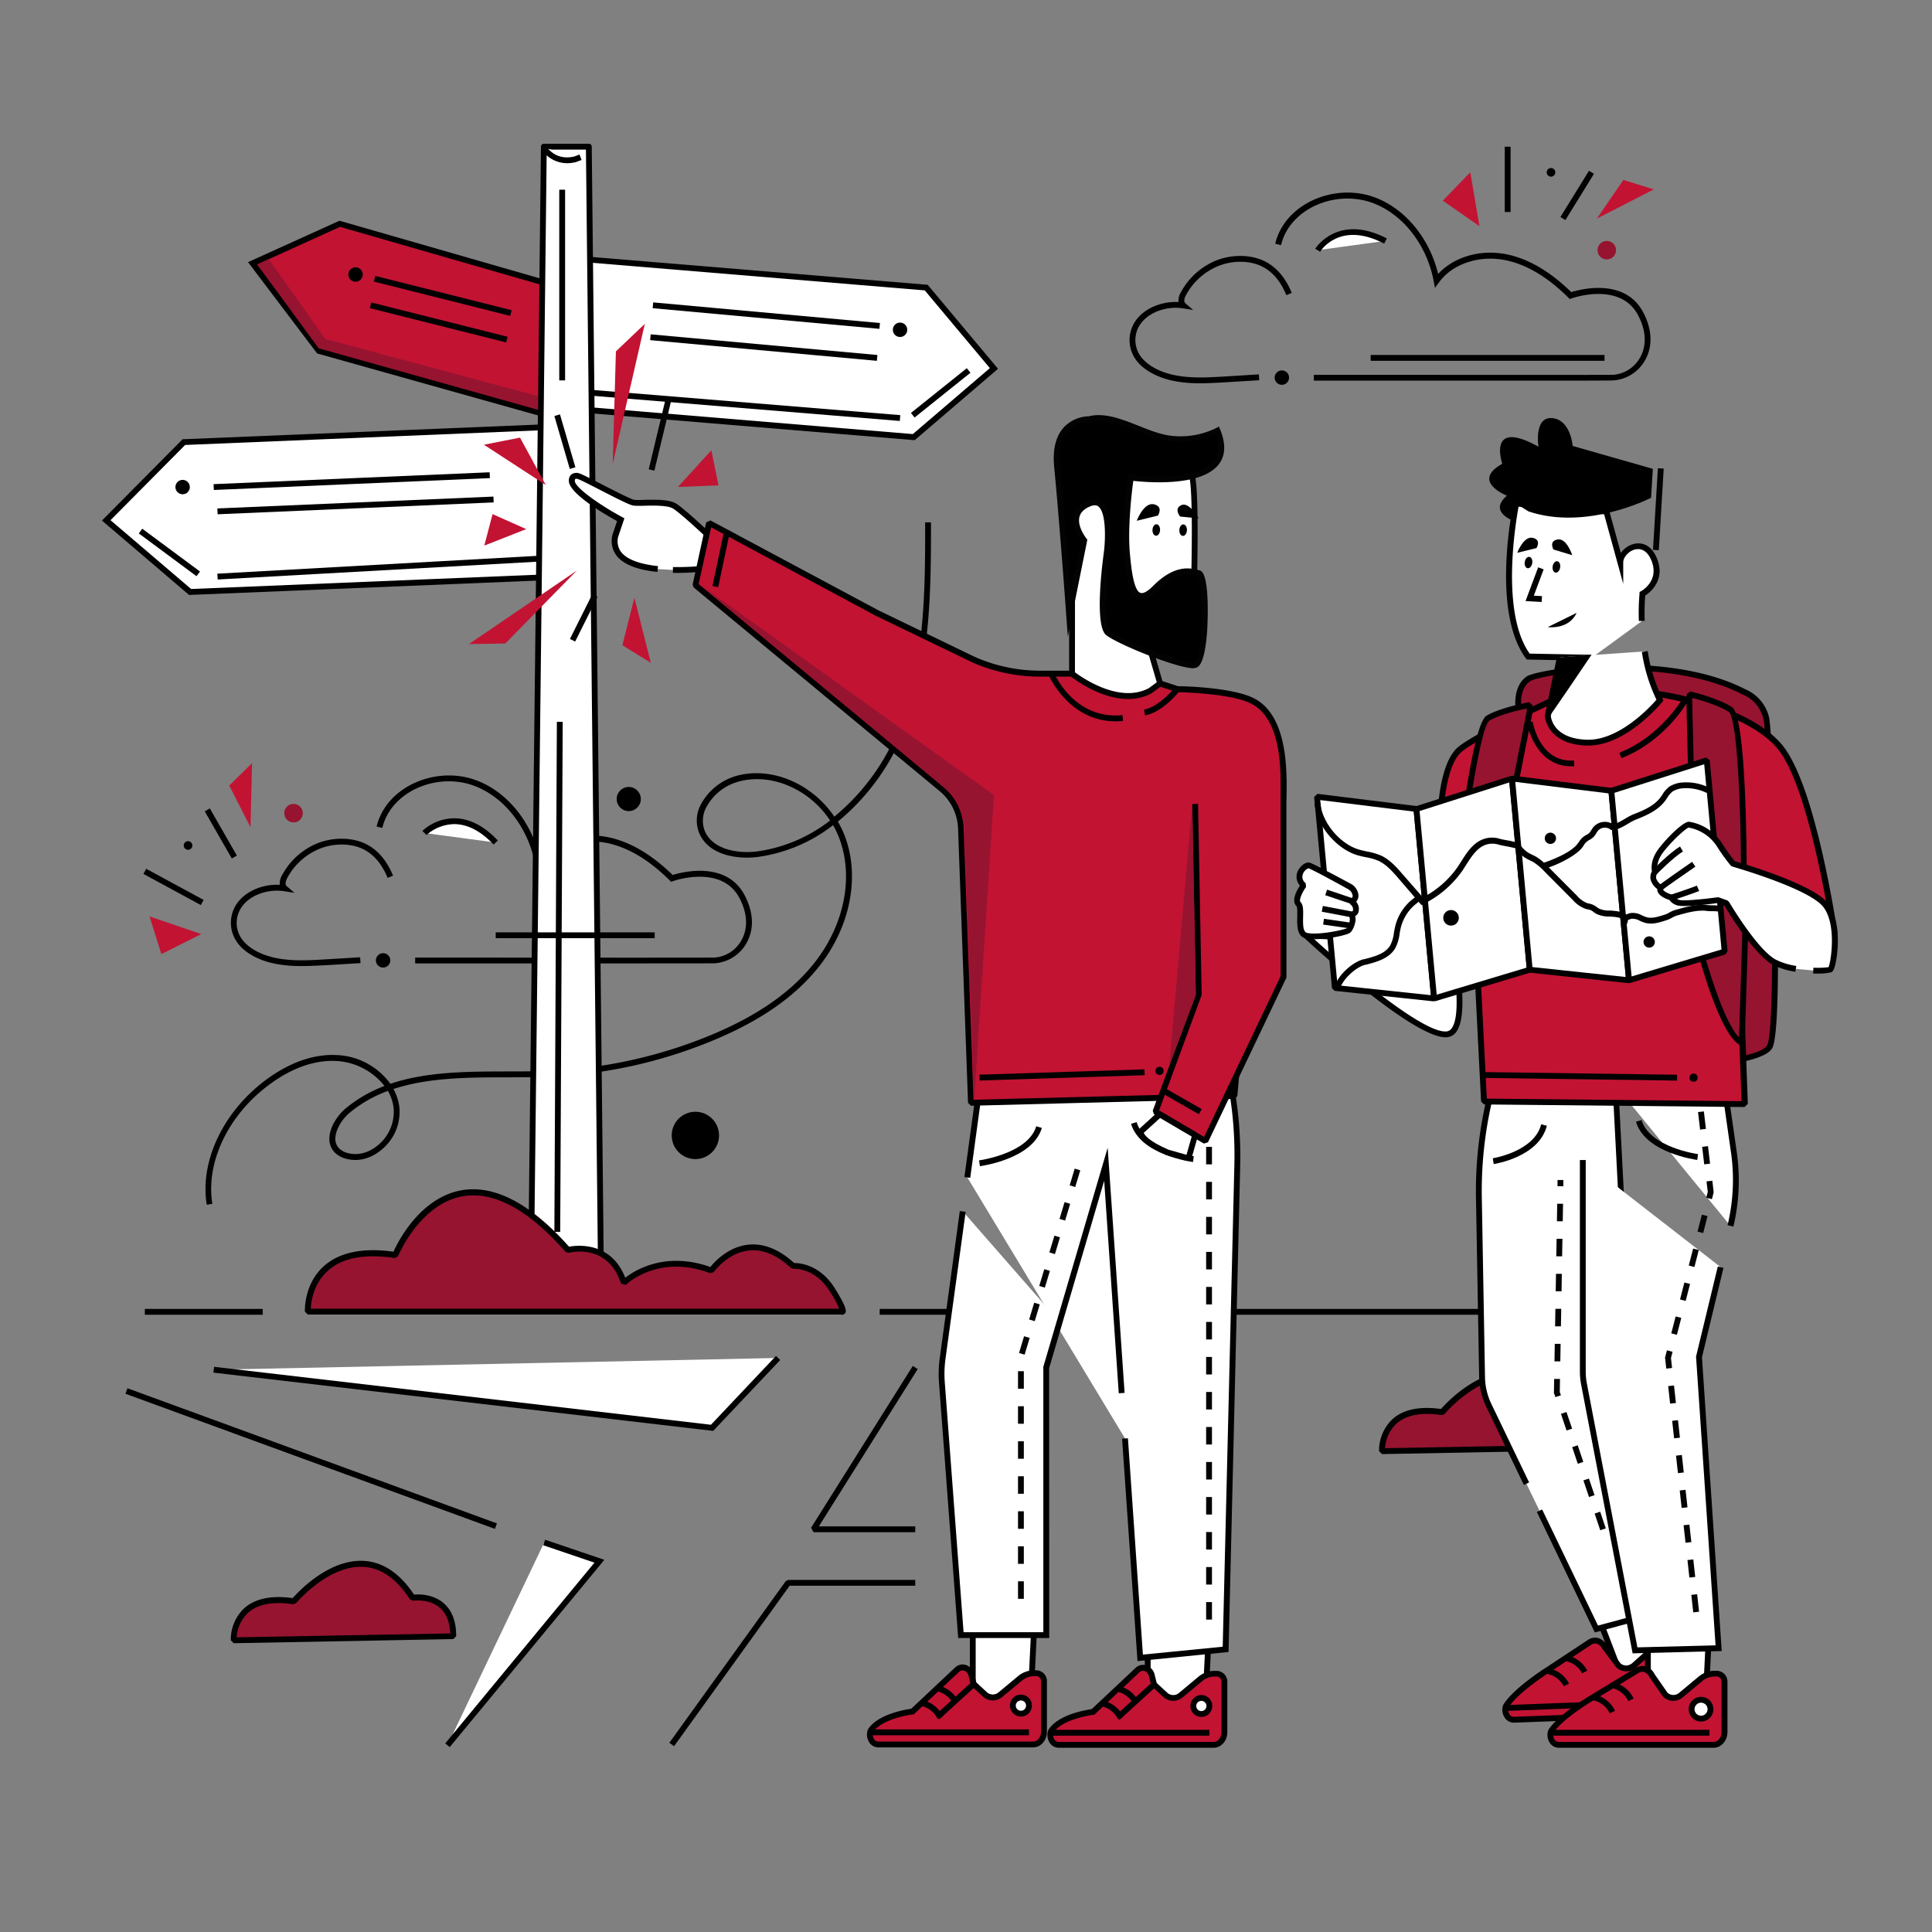 <svg id="Niezaleznosc" xmlns="http://www.w3.org/2000/svg" viewBox="0 0 662.06 662.06"><rect x="0" y="0" width="662.06" height="662.06" fill="#808080" stroke="none"/><defs><style>.cls-1{fill:#961430;}.cls-2{fill:#fff;}.cls-3{fill:#c21333;}.cls-4{fill:#030303;}</style></defs><path class="cls-1" d="M473.56,497.29s-.81-16.58,20.62-13.34c0,0,23.34-28.1,40.68-1.22,0,0,13.94-2.22,13.94,13.19Z"/><path d="M473.58,498.29l-1-1a14.87,14.87,0,0,1,4.55-10.94c3.71-3.35,9.31-4.54,16.67-3.52,2.1-2.39,12.57-13.46,24.46-12.76,6.53.4,12.28,4.28,17.12,11.55,1.72-.14,6.48-.21,10.11,2.89,2.87,2.45,4.33,6.28,4.33,11.36l-1,1ZM489,484.53c-4.5,0-8,1.11-10.49,3.34a12.73,12.73,0,0,0-3.88,8.4l73.19-1.34c-.17-4-1.38-6.95-3.61-8.85-3.73-3.18-9.1-2.37-9.16-2.36l-1-.44c-4.54-7-9.89-10.79-15.9-11.16-12-.75-23.06,12.34-23.17,12.47l-.92.35A33.2,33.2,0,0,0,489,484.53Z"/><rect x="301.46" y="448.54" width="266.81" height="2"/><path d="M70.85,412.83c-2.34-14.27,5-30.55,18.6-41.48,6.09-4.88,15.62-10.53,26.51-9.77a23.85,23.85,0,0,1,17.81,9.82c12.33-4.18,26.35-4.21,40-4.24,4.45,0,9.05,0,13.45-.17a162.44,162.44,0,0,0,55.48-11.92c16.61-6.77,28.6-15.1,36.66-25.48,9.95-12.81,13.16-28.88,8.37-42a30.15,30.15,0,0,0-2.25-4.81,54.23,54.23,0,0,1-25.92,10.9c-7.3.88-16.92-.76-20-8.32a11.54,11.54,0,0,1,.56-9.58,20,20,0,0,1,12-9.83c12.21-3.52,26.22,2.65,33.79,13.9A75.6,75.6,0,0,0,308.61,248c8.45-22.16,8.44-47,8.42-69h2c0,22.13,0,47.22-8.55,69.72a77.46,77.46,0,0,1-23.36,32.83,32.61,32.61,0,0,1,2.54,5.37c5,13.71,1.7,30.52-8.67,43.87-8.28,10.66-20.55,19.2-37.49,26.1A164.17,164.17,0,0,1,187.35,369c-4.44.16-9.06.17-13.52.18-13.36,0-27,.06-39,4a17.64,17.64,0,0,1,2,6,16.65,16.65,0,0,1-5.69,14.47c-3.69,3.3-8.22,4.56-12.43,3.46a8.53,8.53,0,0,1-3.69-1.88,6.6,6.6,0,0,1-2.15-5.2c.11-4,3-8.11,5.89-10.45a46.42,46.42,0,0,1,13-7.44,22.63,22.63,0,0,0-16-8.53c-10.26-.73-19.31,4.68-25.12,9.33-13.09,10.48-20.1,26-17.87,39.59Zm62.09-39a44.52,44.52,0,0,0-12.86,7.27c-3,2.42-5.08,6.11-5.16,8.95a4.62,4.62,0,0,0,1.5,3.68,6.76,6.76,0,0,0,2.84,1.42c3.55.93,7.42-.18,10.6-3a14.83,14.83,0,0,0,5-12.7A15.57,15.57,0,0,0,132.94,373.83ZM259.4,267a23.78,23.78,0,0,0-6.59.92A17.9,17.9,0,0,0,242,276.7a9.65,9.65,0,0,0-.5,8c2.44,6.09,10.72,7.95,17.85,7.08a52.38,52.38,0,0,0,25.11-10.62C278.73,272.48,269,267,259.4,267Z"/><path d="M103.36,331.05a48.12,48.12,0,0,1-8.12-.62c-6.28-1.07-11.4-3.82-14-7.55A11.54,11.54,0,0,1,82,308.59c3.14-3.62,8.55-5.67,13.88-5.38a5.61,5.61,0,0,1,.88-3.48,24.1,24.1,0,0,1,11.59-10.58c5.54-2.34,12.24-2.31,17.07.08,4,2,7.06,5.55,9.27,10.84l-1.85.77c-2-4.83-4.73-8-8.31-9.82-4.33-2.14-10.37-2.16-15.4,0a22.05,22.05,0,0,0-10.62,9.71c-.54,1-1,2.28-.27,2.93l2.68,2.3-3.49-.55c-5.17-.83-10.89,1-13.92,4.52a9.55,9.55,0,0,0-.67,11.82c2.35,3.3,7,5.76,12.76,6.74,5.3.91,10.83.57,16.19.25l11.62-.7.13,2-11.63.71C109.08,330.88,106.23,331.05,103.36,331.05Z"/><path d="M216.27,330.14c-29.43,0-71.36,0-74,0v-2c1,0,100.25.09,102.54,0a11.49,11.49,0,0,0,9.22-5.85c2.39-4.15,2.14-9.36-.69-14.65-6.19-11.56-22.6-5.74-22.76-5.68l-.6.22-.45-.45c-7.18-7.14-14.51-11.49-21.81-12.9-8.92-1.74-18,1.34-22.57,7.65l-1.36,1.89-.43-2.29c-2.33-12.48-10.55-23-20.94-26.83-11.5-4.23-25.3.76-30.14,10.88a18.08,18.08,0,0,0-1.27,3.58l-1.95-.46a20.24,20.24,0,0,1,1.42-4c5.26-11,20.2-16.47,32.63-11.89,10.46,3.84,18.83,14,21.77,26.27,5.32-5.8,14.36-8.51,23.23-6.79,7.54,1.47,15.07,5.85,22.39,13,3.23-1,18.33-4.91,24.6,6.81,3.17,5.93,3.41,11.82.67,16.6a13.56,13.56,0,0,1-10.88,6.85C244.05,330.13,231.92,330.14,216.27,330.14Z"/><circle cx="131.28" cy="329.1" r="2.47"/><polygon class="cls-2" points="333.36 549 333.36 582.48 353.18 582.48 354.81 549 333.36 549"/><path d="M354.14,583.48H332.35V548h23.51Zm-19.79-2h17.88L353.76,550H334.35Z"/><polygon class="cls-2" points="393.3 549 393.3 582.48 413.13 582.48 414.75 549 393.3 549"/><path d="M414.08,583.48H392.3V548h23.5Zm-19.78-2h17.87L413.7,550H394.3Z"/><circle cx="541.63" cy="195.52" r="5.48"/><polygon class="cls-2" points="65.14 202.86 36.4 178.32 63.02 151.5 189.74 146.26 191.87 197.63 65.14 202.86"/><path d="M64.79,203.88l-29.86-25.5,27.65-27.87H63l127.72-5.28,2.2,53.36ZM37.87,178.26l27.62,23.58,125.33-5.17-2-49.37L63.45,152.48Z"/><polygon class="cls-2" points="317.4 98.55 340.62 126.27 313.15 149.78 197.12 140.14 201.38 88.91 317.4 98.55"/><path d="M313.48,150.81l-.42,0-117-9.71,4.41-53.23L317.9,97.59,342,126.38ZM198.2,139.23l114.61,9.52,26.4-22.6L316.9,99.51,202.29,90Z"/><polygon class="cls-3" points="109.27 120.24 86.59 90.23 116.45 76.7 193.96 99.02 187.75 142.27 109.27 120.24"/><path d="M188.58,143.54l-79.91-22.42L85,89.83l31.33-14.19.35.1L195.07,98.3Zm-78.72-24.17L186.92,141l5.93-41.26-76.33-22L88.14,90.62Z"/><polygon class="cls-2" points="206.02 442.49 201.78 50.27 186.37 50.27 181.9 442.49 206.02 442.49"/><path d="M206,443.49H181.9a1,1,0,0,1-.71-.3,1,1,0,0,1-.29-.72l4.47-392.21a1,1,0,0,1,1-1h15.41a1,1,0,0,1,1,1L207,442.47a1,1,0,0,1-1,1Zm-23.11-2H205L200.79,51.27H187.35Z"/><path class="cls-2" d="M225.39,195c-8.11-.84-16-3.57-14.59-11.18l1.92-5.71s-17.61-9.52-16.73-13.64c0,0,0-2.06,2.54-1.18s16.59,8.69,18.72,9,10.81-.68,13.84,1.08,14,12.3,14,12.3l-3.57,9.15a86.11,86.11,0,0,1-10.93.49"/><path d="M232.23,196.32H230.6l0-2a89.73,89.73,0,0,0,10.2-.41l3.11-8c-3.92-3.73-11.15-10.41-13.37-11.69-1.85-1.08-6.66-1-9.85-.91a27.84,27.84,0,0,1-3.62-.05c-1.3-.19-5.39-2.26-11.47-5.39-3.32-1.7-6.45-3.32-7.44-3.66-.59-.21-.93-.18-1-.1s-.16.34-.16.36l0,.19c-.44,2,8,8.12,16.23,12.55l.74.4-2.17,6.44a6.24,6.24,0,0,0,1,5.05c1.91,2.54,6.3,4.23,12.68,4.89l-.2,2c-7.06-.73-11.79-2.64-14.08-5.68a8.29,8.29,0,0,1-1.4-6.68l0-.14,1.66-4.92c-4.92-2.7-17.25-10-16.51-14.23a2.49,2.49,0,0,1,1-1.86,3,3,0,0,1,2.85-.15c1.12.39,4.16,2,7.69,3.77,4.13,2.13,9.78,5,10.85,5.19a29.62,29.62,0,0,0,3.29,0c3.81-.08,8.55-.18,10.9,1.18,3.09,1.79,13.77,12,14.22,12.44l.49.46-4,10.34-.59.07A88.14,88.14,0,0,1,232.23,196.32Z"/><path class="cls-2" d="M385.52,492.92l5.2,75.21L420,565.2,424,399a133.89,133.89,0,0,0-2.19-27.55l-7-37.61L340,340.93l-8.53,62.52"/><path d="M389.8,569.23,384.52,493l2-.13L391.65,567,419,564.3,423,399a133.35,133.35,0,0,0-2.17-27.34L414,335l-73.1,6.89-8.42,61.73-2-.27,8.63-63.3,76.5-7.21,7.12,38.51A135.19,135.19,0,0,1,425,399.06l-4,167.05Z"/><path class="cls-3" d="M422.56,307.59l4,28.33s28-82.89,2.62-95.78c-7.51-3.81-25.69-4-25.69-4l-6-2-21-3.38H356.49a56.61,56.61,0,0,1-23.11-4.93L300.56,210,243,179.2l-4.71,21.33,56.72,47,27.58,22.83a18.49,18.49,0,0,1,6.69,13.57l3.42,94L423,375.56l8.78-96.16Z"/><path d="M332.73,378.92l-1-1-3.42-94A17.51,17.51,0,0,0,322,271.1l-84.3-69.8-.34-1L242,179l1.45-.66L301,209.14,333.81,225a55.3,55.3,0,0,0,22.68,4.83h20.25l21.13,3.42,5.81,1.9c1.85,0,18.6.38,26,4.13,25.61,13-.49,92.15-2.08,96.88L424,375.66l-1,.9ZM239.4,200.15l83.83,69.41a19.48,19.48,0,0,1,7,14.3l3.38,93,88.39-2.3L425.58,336l-4-28.22,0-.45,9.19-28.19,1.95.4-4.29,47c6.33-21.77,19.69-75.57.3-85.43-7.23-3.67-25.08-3.91-25.25-3.91l-.31-.05-5.88-1.93-20.82-3.35h-20a57.41,57.41,0,0,1-23.52-5l-32.85-15.86L243.7,180.7ZM423.58,307.68l2.79,19.63L430,288.15Z"/><path class="cls-2" d="M367.37,173.43v57.44s15.09,12.19,26.86,5.79l3.33-2.49-4.15-14.25,15.08,2.27s2.07-50.41,0-59.09-32.44-5.79-32.44-5.79Z"/><path class="cls-4" d="M386.57,239.54c-9.93,0-19.33-7.49-19.83-7.89l-.37-.3V173.18l9.05-16.81.54-.05c3.19-.31,31.3-2.71,33.5,6.55,2.08,8.71.11,57.3,0,59.37l-.05,1.11-14.63-2.21,3.91,13.41-4,3A16.84,16.84,0,0,1,386.57,239.54Zm-18.2-9.16c2.34,1.76,15.27,10.83,25.32,5.43l2.72-2L392,218.7,407.54,221c.28-7.46,1.82-50,0-57.71-1.34-5.62-19.4-6.09-30.84-5.07l-8.31,15.42Z"/><path d="M373.16,143.68s-12.61-.42-11,16.32,4.13,50.83,4.13,50.83l5.16-25.62s-7.23-8.89,1.66-12.61,6,17.36,6,17.36-3.23,23.76.45,26.86,25.56,11.79,29.81,11.17,4.45-30.59,1.56-31.42-7.85-2.27-15.08,5-8.68-.62-9.72-11.57,1.31-26.24,1.31-26.24,38.57,5.37,29.69-16.12a28.55,28.55,0,0,1-16.32,2.69C391.55,149.05,381.84,141.4,373.16,143.68Z"/><path class="cls-4" d="M409,229c-5.77,0-26.44-8.43-30-11.42-3.91-3.29-1.35-23.71-.8-27.76.71-5.2.85-14.21-1.8-16.25-.26-.19-1-.8-2.82-.05-2.05.85-3.28,2.07-3.67,3.61-.85,3.36,2.38,7.4,2.41,7.44l.3.36-.1.47-6.61,32.79-.53-7.3c0-.34-2.5-34.27-4.13-50.8-.6-6.08.55-10.71,3.41-13.76a12.11,12.11,0,0,1,8.41-3.67c5.53-1.38,11.37,1,17,3.21,3.62,1.45,7.36,2.94,10.92,3.42a27.87,27.87,0,0,0,15.7-2.57l1-.55.43,1c2,4.9,1.86,8.92-.48,11.95-6,7.78-24.7,6.18-29.28,5.66-.48,3.51-2,15.9-1.16,25,.41,4.37,1.18,12.51,3.58,13.38,1,.35,2.5-.49,4.43-2.43,7.62-7.62,13.09-6.06,16-5.22,3.65,1.05,2.49,20.1,2.48,20.29-.83,12.6-3.33,13-4.15,13.08A3.54,3.54,0,0,1,409,229Zm-33.86-57.84a4,4,0,0,1,2.49.83c4.43,3.41,2.76,16.6,2.56,18.1-1.31,9.64-2.15,24.06.1,26,3.64,3.06,25.13,11.5,29,10.94,0,0,.68-.3,1.38-3.19,2-8.35,1.41-24.55-.06-26.31-2.76-.79-7.29-2-14,4.74-2.59,2.59-4.71,3.54-6.52,2.89-3-1.09-4.05-6.14-4.89-15.08-1-10.94,1.22-25.85,1.31-26.48l.15-1,1,.14c.22,0,22.38,3,28.41-4.79,1.72-2.23,1.92-5.24.6-9a29.84,29.84,0,0,1-15.92,2.3c-3.81-.51-7.66-2.05-11.4-3.54-5.64-2.26-11-4.39-15.9-3.1l-.14,0h-.14a10.08,10.08,0,0,0-7.07,3c-2.44,2.61-3.4,6.71-2.86,12.17,1.17,11.86,2.77,32.63,3.6,43.6l3.63-18.05c-.89-1.22-3.42-5.12-2.5-8.79.55-2.19,2.17-3.86,4.84-5A6,6,0,0,1,375.09,171.17Z"/><path d="M389.53,178.46s2.42-6.41,5.86-5.66,1.41,3.88,1.41,3.88Z"/><ellipse cx="396.22" cy="181.61" rx="1.97" ry="1.3" transform="translate(192.92 567.15) rotate(-86.82)"/><ellipse cx="405.42" cy="181.66" rx="1.97" ry="1.3" transform="translate(201.57 576.39) rotate(-86.82)"/><path d="M410.74,177.66s-3.17-5.79-5.89-4.57-.45,3.91-.45,3.91Z"/><path class="cls-1" d="M105.48,449.47s-1.18-24.09,30-19.39c0,0,19.25-47.16,59.13-1.76,0,0,14.29-3.82,19.18,11.24,0,0,11.24-11.24,30-4.19,0,0,11.68-16.75,28-1.54,0,0,7.93-.67,13.44,8.15s3.09,7.49,3.09,7.49Z"/><path d="M288.51,450.54a1.33,1.33,0,0,1-.45-.07H105.48l-1-1c0-.38-.38-9.36,6.45-15.54,5.3-4.78,13.34-6.46,23.91-5,1.6-3.55,9.24-18.67,23.53-21.08C169.6,406,181.9,412.51,195,427.22c2.81-.52,14.4-1.82,19.26,10.64,3.37-2.61,13.86-9.14,29.17-3.68,1.44-1.81,6.1-6.92,13-7.65,5.24-.55,10.53,1.56,15.72,6.28,1.9,0,8.85.54,13.91,8.64,4.28,6.85,4.08,8,3.41,8.71A1.24,1.24,0,0,1,288.51,450.54Zm0-2,.21,0A.8.8,0,0,0,288.52,448.54Zm-182-.07h181.1a38.37,38.37,0,0,0-3.28-6c-5.09-8.15-12.21-7.71-12.51-7.69l-.76-.26c-4.84-4.51-9.7-6.54-14.44-6-7.31.77-12,7.36-12.05,7.42l-1.17.36c-17.92-6.74-28.81,3.85-28.92,4l-1.65-.4c-4.55-14-17.42-10.72-18-10.58l-1-.3c-12.7-14.46-24.52-20.89-35.12-19.1-14.79,2.48-22.26,20.4-22.34,20.58l-1.07.61c-10.32-1.56-18.07-.08-23,4.4S106.6,446.12,106.49,448.47Z"/><polygon class="cls-1" points="88.18 90.67 92.1 88.78 111.47 116.16 184.38 135.75 184.38 140.43 109.19 119.35 88.18 90.67"/><circle cx="121.84" cy="94.07" r="2.47"/><line class="cls-3" x1="128.37" y1="95.52" x2="175.09" y2="107.28"/><rect x="150.73" y="77.31" width="2" height="48.17" transform="translate(16.38 223.81) rotate(-75.88)"/><line class="cls-3" x1="127" y1="104.62" x2="173.71" y2="116.38"/><rect x="149.35" y="86.41" width="2" height="48.17" transform="translate(6.51 229.35) rotate(-75.88)"/><line class="cls-3" x1="202.69" y1="134.6" x2="308.43" y2="143.26"/><rect x="254.56" y="85.89" width="2" height="106.09" transform="translate(96.24 382.3) rotate(-85.32)"/><line class="cls-3" x1="312.78" y1="142.27" x2="331.93" y2="126.93"/><rect x="310.09" y="133.6" width="24.53" height="2" transform="translate(-13.39 231.07) rotate(-38.69)"/><circle cx="308.43" cy="113.01" r="2.47"/><line class="cls-3" x1="301.46" y1="111.7" x2="223.77" y2="104.62"/><rect x="261.61" y="69.15" width="2" height="78.02" transform="translate(131.08 359.88) rotate(-84.8)"/><line class="cls-3" x1="300.56" y1="122.64" x2="222.86" y2="115.56"/><rect x="260.71" y="80.09" width="2" height="78.02" transform="translate(119.36 368.92) rotate(-84.79)"/><line class="cls-3" x1="184.03" y1="191.49" x2="74.55" y2="197.57"/><rect x="74.46" y="193.53" width="109.65" height="2" transform="translate(-10.63 7.5) rotate(-3.19)"/><line class="cls-3" x1="67.94" y1="196.65" x2="48.16" y2="181.98"/><rect x="57.05" y="177" width="2" height="24.63" transform="translate(-128.61 123.21) rotate(-53.45)"/><circle cx="62.58" cy="166.91" r="2.47"/><line class="cls-3" x1="73.24" y1="166.91" x2="167.84" y2="162.84"/><rect x="73.2" y="163.87" width="94.68" height="2" transform="translate(-6.97 5.33) rotate(-2.46)"/><line class="cls-3" x1="74.55" y1="175.22" x2="169.14" y2="171.16"/><rect x="74.5" y="172.19" width="94.68" height="2" transform="translate(-7.33 5.4) rotate(-2.46)"/><path d="M411.36,131.34a48.15,48.15,0,0,1-8.13-.61c-6.27-1.07-11.39-3.82-14.05-7.55a11.56,11.56,0,0,1,.79-14.3c3.15-3.62,8.54-5.65,13.88-5.38a5.67,5.67,0,0,1,.88-3.47,24.17,24.17,0,0,1,11.59-10.59c5.55-2.34,12.25-2.31,17.07.09,4,2,7.07,5.54,9.27,10.84l-1.85.77c-2-4.83-4.73-8-8.31-9.82-4.32-2.14-10.36-2.16-15.4,0A22.14,22.14,0,0,0,406.48,101c-.54,1-1,2.27-.26,2.93l2.67,2.3-3.48-.56c-5.17-.82-10.9,1-13.93,4.52a9.56,9.56,0,0,0-.67,11.83c2.35,3.3,7,5.76,12.76,6.74,5.3.9,10.84.57,16.19.25l11.63-.71.12,2-11.63.7C417.07,131.17,414.22,131.34,411.36,131.34Z"/><path d="M524.61,130.44c-29.45,0-71.69,0-74.38,0v-2c1,0,100.24.08,102.53,0a11.54,11.54,0,0,0,9.23-5.85c2.38-4.16,2.13-9.36-.7-14.66-6.18-11.56-22.6-5.73-22.76-5.67l-.6.22-.45-.45c-7.17-7.15-14.51-11.49-21.8-12.91-8.92-1.73-18,1.34-22.58,7.66l-1.36,1.88-.43-2.28c-2.33-12.48-10.55-23-20.94-26.83-11.5-4.23-25.3.75-30.13,10.88A18.28,18.28,0,0,0,439,84L437,83.51a19.36,19.36,0,0,1,1.41-4c5.26-11,20.21-16.47,32.63-11.9,10.46,3.85,18.84,14,21.78,26.28,5.32-5.81,14.36-8.52,23.22-6.79,7.54,1.47,15.07,5.84,22.4,13,3.22-1,18.32-4.91,24.59,6.81,3.17,5.93,3.41,11.82.67,16.59a13.55,13.55,0,0,1-10.88,6.86C552.05,130.43,540.09,130.44,524.61,130.44Z"/><circle cx="439.27" cy="129.4" r="2.47"/><path class="cls-3" d="M389.78,572.35l-15.25,14.31s-10.92,1.23-14.39,6.56h0c-.81,2.23.57,4.71,2.62,4.71h53.12c2,0,3.7-2,3.7-4.38V576.19a2.68,2.68,0,0,0-2.68-2.68h-.72a7.58,7.58,0,0,0-4.85,1.81l-6.67,5.55a4,4,0,0,1-5.41-.16l-3.76-3.47-.76-3c-.63-2.52-3.21-3.49-5-1.87Z"/><path d="M415.88,598.93H362.76a3.68,3.68,0,0,1-3-1.64,4.88,4.88,0,0,1-.53-4.41l.1-.2c3.36-5.18,12.83-6.71,14.77-7l15-14.09a3.7,3.7,0,0,1,3.67-.91A4.37,4.37,0,0,1,395.7,574l.69,2.74,3.54,3.26a3,3,0,0,0,4.09.13l6.67-5.55a8.57,8.57,0,0,1,5.49-2h.72a3.68,3.68,0,0,1,3.68,3.68v17.36C420.58,596.52,418.47,598.93,415.88,598.93Zm-54.83-5.26a2.82,2.82,0,0,0,.33,2.47,1.71,1.71,0,0,0,1.38.79h53.12c1.49,0,2.7-1.51,2.7-3.38V576.19a1.68,1.68,0,0,0-1.68-1.68h-.72a6.58,6.58,0,0,0-4.21,1.58l-6.67,5.54a5,5,0,0,1-6.73-.19l-4-3.67-.84-3.31a2.42,2.42,0,0,0-1.56-1.83,1.74,1.74,0,0,0-1.74.45L375,587.62l-.33,0C374.54,587.67,364.29,588.88,361.05,593.67Z"/><path class="cls-3" d="M377.64,583.74a9.17,9.17,0,0,1,6.42,5"/><path d="M383.15,589.18a8.14,8.14,0,0,0-5.67-4.46l.32-2a10.14,10.14,0,0,1,7.17,5.6Z"/><path class="cls-3" d="M383,578.71a9.19,9.19,0,0,1,6.41,5"/><path d="M388.48,584.15a8.08,8.08,0,0,0-5.66-4.45l.32-2a10.1,10.1,0,0,1,7.16,5.6Z"/><circle class="cls-2" cx="411.68" cy="584.61" r="2.75"/><path d="M411.68,588.36a3.75,3.75,0,1,1,3.75-3.75A3.76,3.76,0,0,1,411.68,588.36Zm0-5.5a1.75,1.75,0,1,0,1.75,1.75A1.75,1.75,0,0,0,411.68,582.86Z"/><rect x="360.76" y="592.78" width="53.67" height="2"/><line class="cls-3" x1="395.49" y1="577.24" x2="382.98" y2="588.62"/><rect x="380.78" y="581.93" width="16.92" height="2" transform="translate(-291 413.83) rotate(-42.31)"/><path class="cls-3" d="M328,572.22,312.7,586.53s-10.91,1.23-14.38,6.56h0c-.82,2.22.56,4.71,2.61,4.71h53.12c2.05,0,3.71-2,3.71-4.38V576.06a2.69,2.69,0,0,0-2.69-2.68h-.71a7.56,7.56,0,0,0-4.85,1.81l-6.68,5.54a4,4,0,0,1-5.4-.16l-3.76-3.46-.76-3c-.63-2.51-3.21-3.48-5-1.86Z"/><path d="M354.05,598.8H300.93a3.67,3.67,0,0,1-3-1.65,4.88,4.88,0,0,1-.54-4.41l.1-.2c3.37-5.17,12.83-6.7,14.78-7l15-14.1a3.72,3.72,0,0,1,3.67-.9,4.4,4.4,0,0,1,2.94,3.26l.69,2.73,3.53,3.27a3,3,0,0,0,4.1.12l6.67-5.54a8.51,8.51,0,0,1,5.49-2h.71a3.69,3.69,0,0,1,3.69,3.68v17.36C358.76,596.39,356.65,598.8,354.05,598.8Zm-54.83-5.26a2.82,2.82,0,0,0,.34,2.47,1.71,1.71,0,0,0,1.37.79h53.12c1.49,0,2.71-1.51,2.71-3.38V576.06a1.69,1.69,0,0,0-1.69-1.68h-.71a6.51,6.51,0,0,0-4.21,1.58l-6.68,5.54a5,5,0,0,1-6.72-.19l-4-3.67-.83-3.31a2.43,2.43,0,0,0-1.57-1.84,1.76,1.76,0,0,0-1.74.46l-15.49,14.54-.33,0C312.71,587.54,302.46,588.75,299.22,593.54Z"/><path class="cls-3" d="M315.82,583.61a9.16,9.16,0,0,1,6.41,5"/><path d="M321.32,589.05a8.11,8.11,0,0,0-5.66-4.46l.32-2a10.1,10.1,0,0,1,7.16,5.6Z"/><path class="cls-3" d="M321.15,578.58a9.17,9.17,0,0,1,6.42,5"/><path d="M326.66,584a8.08,8.08,0,0,0-5.67-4.45l.32-2a10.17,10.17,0,0,1,7.17,5.6Z"/><circle class="cls-2" cx="349.85" cy="584.48" r="2.75"/><path d="M349.85,588.23a3.76,3.76,0,1,1,3.76-3.75A3.75,3.75,0,0,1,349.85,588.23Zm0-5.51a1.76,1.76,0,1,0,1.76,1.76A1.76,1.76,0,0,0,349.85,582.72Z"/><rect x="298.93" y="592.64" width="53.67" height="2"/><line class="cls-3" x1="333.67" y1="577.11" x2="321.15" y2="588.49"/><rect x="318.95" y="581.8" width="16.92" height="2" transform="translate(-307.01 372.18) rotate(-42.31)"/><rect x="49.63" y="448.54" width="40.4" height="2"/><polyline class="cls-2" points="186.49 528.59 205.4 535 153.34 598.07"/><polygon points="154.11 598.7 152.57 597.43 203.71 535.49 186.16 529.53 186.81 527.64 207.1 534.52 154.11 598.7"/><line class="cls-2" x1="43.33" y1="476.66" x2="169.94" y2="522.97"/><rect x="105.63" y="432.41" width="2" height="134.82" transform="translate(-399.4 428.28) rotate(-69.91)"/><polyline class="cls-2" points="73.24 469.38 244.01 489.29 266.64 465.35"/><polygon points="244.39 490.34 243.89 490.28 73.12 470.37 73.36 468.38 243.63 488.24 265.91 464.66 267.37 466.04 244.39 490.34"/><circle cx="238.29" cy="389.09" r="8.11"/><circle cx="215.46" cy="273.81" r="4.14"/><path class="cls-4" d="M415.32,555h-2l0-6h2Zm0-12h-2l0-6h2Zm0-12h-2l0-6h2Zm0-12h-2l0-6h2Zm0-12h-2v-6h2Zm0-12h-2l0-6h2Zm0-12h-2l0-6h2Zm0-12h-2l0-6h2Zm0-12h-2l0-6h2Zm0-12h-2v-6h2Zm0-12h-2l0-6h2Zm0-12h-2l0-6h2Zm0-12h-2l0-6h2Zm0-12h-2l0-6h2Zm0-12h-2v-6h2Z"/><line class="cls-3" x1="335.66" y1="369.29" x2="392.2" y2="367.45"/><rect x="335.64" y="367.37" width="56.58" height="2" transform="translate(-11.69 11.93) rotate(-1.85)"/><circle cx="397.36" cy="366.97" r="1.4"/><path class="cls-1" d="M239.5,200.06l101.12,72.4L333.82,377l-3.41-93.16A18.85,18.85,0,0,0,323.62,270Z"/><line class="cls-3" x1="249.21" y1="181.66" x2="245.12" y2="200.98"/><rect x="237.29" y="190.32" width="19.75" height="2" transform="translate(8.83 393.53) rotate(-78.05)"/><path class="cls-3" d="M360.19,230.79s7.11,17,24.54,15.27"/><path d="M382.28,247.18c-16.12,0-22.94-15.83-23-16l1.84-.77c.28.66,7.08,16.29,23.52,14.65l.2,2A25,25,0,0,1,382.28,247.18Z"/><path class="cls-3" d="M403.52,236.12s-5.67,7.13-11.32,8"/><path d="M392.36,245.15l-.32-2c5.2-.85,10.64-7.61,10.69-7.68l1.57,1.24C404.06,237.05,398.32,244.18,392.36,245.15Z"/><g id="_Powtarzanie_promieniowe_" data-name="&lt;Powtarzanie promieniowe&gt;"><line class="cls-2" x1="190.94" y1="142.27" x2="196.22" y2="160.4"/><rect class="cls-4" x="192.58" y="141.89" width="2" height="18.89" transform="translate(-34.62 60.23) rotate(-16.25)"/></g><g id="_Powtarzanie_promieniowe_2" data-name="&lt;Powtarzanie promieniowe&gt;"><line class="cls-2" x1="229.23" y1="136.3" x2="223.28" y2="161.08"/><rect class="cls-4" x="213.52" y="147.69" width="25.48" height="2" transform="translate(28.88 334) rotate(-76.51)"/></g><polygon class="cls-3" points="243.77 154.3 246.21 166.33 232.32 166.87 243.77 154.3"/><polygon class="cls-3" points="220.97 110.98 211.06 120.41 209.96 158.98 220.97 110.98"/><polygon class="cls-3" points="165.84 152.4 178.2 149.96 187.04 166.21 165.84 152.4"/><g id="_Powtarzanie_promieniowe_3" data-name="&lt;Powtarzanie promieniowe&gt;"><line class="cls-2" x1="196.2" y1="219.39" x2="203.87" y2="204.04"/><rect class="cls-4" x="191.46" y="210.71" width="17.15" height="2" transform="translate(-78.79 295.95) rotate(-63.43)"/></g><polygon class="cls-3" points="165.96 186.97 168.79 176.18 180.33 181.31 165.96 186.97"/><polygon class="cls-3" points="160.72 220.7 173.14 220.53 197.67 195.52 160.72 220.7"/><polygon class="cls-3" points="223.01 227.12 213.27 221.11 217.4 204.84 223.01 227.12"/><polygon class="cls-3" points="503.84 59.05 494.42 68.76 506.98 77.52 503.84 59.05"/><circle class="cls-1" cx="550.61" cy="85.73" r="3.18"/><circle cx="531.5" cy="59.06" r="1.48"/><polygon class="cls-3" points="566.75 64.9 556.3 61.67 547.2 74.91 566.75 64.9"/><rect x="515.65" y="50.27" width="2" height="22.38"/><line class="cls-3" x1="535.6" y1="74.9" x2="545.39" y2="59.06"/><rect x="531.18" y="65.98" width="18.63" height="2" transform="translate(199.47 491.63) rotate(-58.3)"/><polygon class="cls-3" points="51.25 314.05 55.29 326.95 68.98 320.09 51.25 314.05"/><circle class="cls-1" cx="100.59" cy="278.66" r="3.18"/><circle cx="64.44" cy="289.73" r="1.48"/><polygon class="cls-3" points="86.37 261.52 78.56 269.18 85.85 283.49 86.37 261.52"/><line class="cls-3" x1="69.3" y1="309.26" x2="49.63" y2="298.6"/><rect x="58.47" y="292.74" width="2" height="22.38" transform="translate(-236.06 211.33) rotate(-61.53)"/><line class="cls-3" x1="80.32" y1="293.68" x2="71.05" y2="277.52"/><rect x="74.69" y="276.28" width="2" height="18.63" transform="translate(-132.09 75.54) rotate(-29.84)"/><path class="cls-2" d="M451.53,85.73s7.06-11.59,23.25-3.18"/><path d="M452.38,86.25l-1.7-1c.07-.12,7.74-12.28,24.56-3.55l-.92,1.78C459.2,75.59,452.65,85.81,452.38,86.25Z"/><path class="cls-2" d="M145.45,285.45s11-10.94,24.42,3.28"/><path d="M169.15,289.41c-4.31-4.55-8.78-6.9-13.28-7h-.21a14.75,14.75,0,0,0-9.51,3.73l-1.41-1.41a16.38,16.38,0,0,1,11.13-4.32c5.07.08,10,2.63,14.73,7.61Z"/><rect x="469.7" y="121.64" width="80.14" height="2"/><rect x="169.87" y="319.5" width="54.48" height="2"/><path class="cls-2" d="M186.36,50.62a9.56,9.56,0,0,0,10.76,4l1.82-.68"/><path d="M194.32,55.93a10.62,10.62,0,0,1-8.82-4.81l1.73-1c.12.21,3.06,5.08,9.6,3.5l1.75-.67.71,1.87-1.93.72A12.61,12.61,0,0,1,194.32,55.93Z"/><line class="cls-2" x1="190.94" y1="422.14" x2="191.86" y2="247.38"/><rect x="104.02" y="333.76" width="174.77" height="2" transform="translate(-144.29 524.52) rotate(-89.72)"/><rect x="191.65" y="65.01" width="2" height="65.34"/><path d="M335.79,399.63l-.27-2c.17,0,16.82-2.33,19.58-11.68l1.92.57C353.89,397.13,336.52,399.53,335.79,399.63Z"/><path d="M408.82,398.2c-.73-.1-18.1-2.5-21.23-13.09l1.92-.57c2.76,9.36,19.41,11.66,19.58,11.68Z"/><polygon points="313.64 525.06 278.79 525.06 277.94 523.53 312.8 468.08 314.49 469.14 280.6 523.06 313.64 523.06 313.64 525.06"/><polygon points="230.99 598.39 229.37 597.22 269.26 541.82 270.08 541.41 313.64 541.41 313.64 543.41 270.59 543.41 230.99 598.39"/><path class="cls-1" d="M80.07,562.1s-.81-16.57,20.61-13.34c0,0,23.34-28.1,40.68-1.21,0,0,13.95-2.22,13.95,13.18Z"/><path d="M80.09,563.1l-1-1a14.81,14.81,0,0,1,4.54-10.93c3.71-3.36,9.32-4.54,16.67-3.53,2.11-2.38,12.52-13.47,24.46-12.75,6.53.39,12.29,4.28,17.12,11.55,1.72-.15,6.48-.21,10.11,2.89,2.88,2.45,4.34,6.27,4.34,11.35l-1,1Zm15.37-13.76c-4.5,0-8,1.12-10.49,3.35a12.64,12.64,0,0,0-3.87,8.39l73.19-1.33c-.17-4-1.38-6.94-3.61-8.84-3.7-3.18-9.11-2.38-9.16-2.37l-1-.45c-4.54-7-9.88-10.79-15.89-11.15-12.06-.77-23.07,12.33-23.18,12.46l-.92.35A34.42,34.42,0,0,0,95.46,549.34Z"/><path class="cls-2" d="M329.91,415.08,323,465.51a39,39,0,0,0-.25,8.29l6.51,86.53h29.26V468.67L379,399l5.42,78.39"/><path d="M359.55,561.33H328.36l-6.58-87.45a40.94,40.94,0,0,1,.26-8.5L328.91,415l2,.27L324,465.65a38.22,38.22,0,0,0-.24,8.07l6.44,85.61h27.33V468.52l0-.14,22.05-75.07,5.8,84-2,.14-5-72.83-18.86,64.23Z"/><path class="cls-4" d="M350.85,547.89h-2v-6h2Zm0-12h-2v-6h2Zm0-12h-2v-6h2Zm0-12h-2v-6h2Zm0-12h-2v-6h2Zm0-12h-2v-6h2Zm0-12h-2v-6h2Zm.27-11.67-1.92-.57,1.73-5.75,1.92.58Zm3.46-11.48-1.91-.58,1.73-5.75,1.91.58Zm3.47-11.49-1.92-.58,1.73-5.75,1.92.58Zm3.46-11.49-1.91-.58,1.73-5.74,1.91.57ZM365,418.27l-1.92-.58,1.73-5.74,1.92.58Zm3.46-11.49-1.91-.58,1.73-5.74,1.91.58Z"/><polyline class="cls-3" points="409.55 275.48 410.79 340.78 395.96 380.98 413.04 391.02 439.84 334.76 439.83 266.79"/><polygon points="412.54 391.88 395.45 381.84 395.02 380.63 409.79 340.61 408.55 275.5 410.55 275.46 411.79 340.76 411.73 341.12 397.19 380.54 412.61 389.6 438.84 334.53 438.83 266.79 440.83 266.79 440.84 334.76 440.75 335.19 413.94 391.45 412.54 391.88"/><path class="cls-2" d="M593,420.1a67.42,67.42,0,0,0,1.19-25.43L591,372.2l-37.68-.53"/><path d="M594,420.33l-2-.47a66.19,66.19,0,0,0,1.17-25l-3.1-21.63-36.83-.52,0-2,38.54.54,3.34,23.32A68.33,68.33,0,0,1,594,420.33Z"/><polygon class="cls-2" points="542.99 541.7 554.97 572.96 573.48 565.87 563.02 534.03 542.99 541.7"/><path d="M554.39,574.26l-12.7-33.13,21.95-8.41,11.09,33.74Zm-10.11-32,11.26,29.39,16.69-6.39-9.83-29.94Z"/><path class="cls-2" d="M527.56,517.69l19.5,40.54,16-4.31-9.39-180.59-42-1.66h0a136.74,136.74,0,0,0-4.92,38.86l1.09,61.37a23.17,23.17,0,0,0,2.3,9.67l12.9,26.82"/><path d="M546.52,559.41l-19.86-41.28,1.8-.87,19.14,39.79L562,553.17,552.72,374.3l-40.26-1.59a135.85,135.85,0,0,0-4.67,37.8l1.09,61.37a22.18,22.18,0,0,0,2.2,9.26L524,508l-1.8.87L509.28,482a24,24,0,0,1-2.4-10.09l-1.09-61.37a138,138,0,0,1,4.95-39.14l.21-.77,43.67,1.73,0,.91,9.43,181.4Z"/><path class="cls-3" d="M544.83,562.72l-14.29,9.43s-11.27,7.11-14.52,12.56h0c-.74,2.26.74,4.69,2.79,4.61l53.08-2c2-.08,3.62-2.1,3.53-4.52l-.66-17.35a2.68,2.68,0,0,0-2.79-2.57l-.71,0a7.63,7.63,0,0,0-4.78,2L560,570.66a4,4,0,0,1-5.41.05l-4.77-6.31c-.85-1.54-2.69-3-5-1.68Z"/><path d="M518.71,590.32a3.68,3.68,0,0,1-2.94-1.53,4.89,4.89,0,0,1-.71-4.39l.1-.2c3.34-5.6,14.37-12.6,14.84-12.89l14.32-9.45a4.31,4.31,0,0,1,3.37-.53,5.19,5.19,0,0,1,3,2.52l4.65,6.17a3,3,0,0,0,4-.1l6.45-5.79a8.56,8.56,0,0,1,5.41-2.26l.72,0a3.6,3.6,0,0,1,2.64,1,3.65,3.65,0,0,1,1.18,2.56l.66,17.35c.11,3-1.9,5.45-4.5,5.55l-53.08,2Zm-1.78-5.2a2.84,2.84,0,0,0,.43,2.46,1.72,1.72,0,0,0,1.41.74l53.08-2c1.49,0,2.64-1.62,2.57-3.48l-.66-17.35a1.69,1.69,0,0,0-.54-1.17,1.75,1.75,0,0,0-1.21-.45l-.71,0a6.58,6.58,0,0,0-4.15,1.74l-6.46,5.8a5,5,0,0,1-6.72.06l-.15-.16L549,564.88a3.29,3.29,0,0,0-1.83-1.62,2.28,2.28,0,0,0-1.8.31L531.09,573C531,573.07,520.11,580,516.93,585.12Z"/><path class="cls-3" d="M530.18,572.62a9.18,9.18,0,0,1,6.61,4.78"/><path d="M535.89,577.85a8.11,8.11,0,0,0-5.83-4.24l.25-2a10.12,10.12,0,0,1,7.37,5.32Z"/><path class="cls-3" d="M536.43,568.19A9.16,9.16,0,0,1,543,573"/><path d="M542.14,573.41a8.1,8.1,0,0,0-5.83-4.23l.25-2a10.15,10.15,0,0,1,7.37,5.33Z"/><line class="cls-3" x1="516.65" y1="585.24" x2="570.28" y2="583.19"/><rect x="516.63" y="583.22" width="53.67" height="2" transform="translate(-21.86 21.13) rotate(-2.18)"/><polygon class="cls-2" points="564.7 549 564.7 582.48 584.52 582.48 586.15 549 564.7 549"/><path d="M585.48,583.48H563.7V548h23.5Zm-19.78-2h17.87L585.1,550H565.7Z"/><path class="cls-2" d="M542.41,397.52v72.35a23.92,23.92,0,0,0,.42,4.47l17.47,91.2,28.67-.73-6.74-99.76,7.41-30.82"/><path d="M559.47,566.57l-.16-.84-17.47-91.2a23.51,23.51,0,0,1-.44-4.66V397.52h2v72.35a22,22,0,0,0,.4,4.28l17.31,90.37,26.78-.69L581.21,465l0-.15L588.66,434l1.94.47-7.37,30.66L590,565.78Z"/><path class="cls-3" d="M561.13,572.35l-14.64,8.88s-11.52,6.66-15,12h0c-.82,2.23.56,4.71,2.62,4.71h53.11c2,0,3.71-2,3.71-4.38V576.19a2.68,2.68,0,0,0-2.68-2.68h-.72a7.56,7.56,0,0,0-4.85,1.81L576,580.87a4,4,0,0,1-5.41-.16l-4.52-6.49c-.79-1.58-2.57-3.14-5-1.87Z"/><path d="M587.23,598.93H534.12a3.68,3.68,0,0,1-3-1.64,4.88,4.88,0,0,1-.54-4.41l.11-.2c3.55-5.47,14.84-12,15.32-12.32l14.67-8.89a4.26,4.26,0,0,1,3.38-.4A5.15,5.15,0,0,1,567,573.7l4.41,6.34a3,3,0,0,0,4,.06l6.67-5.55a8.57,8.57,0,0,1,5.49-2h.72a3.68,3.68,0,0,1,3.68,3.68v17.36C591.94,596.52,589.83,598.93,587.23,598.93Zm-54.82-5.26a2.82,2.82,0,0,0,.33,2.47,1.71,1.71,0,0,0,1.38.79h53.11c1.5,0,2.71-1.51,2.71-3.38V576.19a1.68,1.68,0,0,0-1.68-1.68h-.72a6.58,6.58,0,0,0-4.21,1.58l-6.67,5.54a5,5,0,0,1-6.73-.19l-.14-.16-4.59-6.62a3.27,3.27,0,0,0-1.76-1.69,2.35,2.35,0,0,0-1.81.25L547,582.08C546.88,582.16,535.78,588.62,532.41,593.67Z"/><path class="cls-3" d="M546.12,581.68a9.17,9.17,0,0,1,6.42,5"/><path d="M551.63,587.12a8.11,8.11,0,0,0-5.67-4.45l.32-2a10.17,10.17,0,0,1,7.17,5.61Z"/><path class="cls-3" d="M552.54,577.49a9.16,9.16,0,0,1,6.41,5"/><path d="M558,582.93a8.1,8.1,0,0,0-5.67-4.46l.33-2a10.13,10.13,0,0,1,7.16,5.6Z"/><rect x="532.11" y="592.78" width="53.67" height="2"/><path class="cls-1" d="M520.25,241.59c-.09-1.46-.1-6.58,3.56-9s46.88-9.26,73.79,4.51a13.06,13.06,0,0,1,7.64,9c1.64,6.82,5.12,104.74,1.22,112.54s-54.29,7.32-54.29,7.32Z"/><path d="M554.79,366.93h-2.63l-1-.75L519.28,241.84l0-.19c-.1-1.64-.09-7.19,4-9.91,3.58-2.38,47.33-9.57,74.74,4.42a14,14,0,0,1,8.21,9.66c1.27,5.28,5.48,104.57,1.14,113.23C603.69,366.38,566,366.93,554.79,366.93Zm-1.84-2c19.28.14,50-1.56,52.62-6.76,3.59-7.19.57-104.07-1.3-111.87a12,12,0,0,0-7-8.27l-.12-.05c-26.78-13.71-69.32-6.87-72.77-4.57-3.14,2.09-3.2,6.56-3.13,8Z"/><path class="cls-3" d="M493.54,282.54s-.18-20.42,7.09-26,34.78-18,34.78-18l33.23-.54s29.82,4.21,41.29,18,18.73,64.28,18.73,64.28l-31.15-6.33-3-27.75,3.35,92.19-89.27-.89-2.11-41.55Z"/><path d="M597.81,379.36l-89.27-.89-1-1-2.1-41.45-12.88-53.3,0-.22c0-.86-.1-21,7.48-26.82,7.28-5.6,33.85-17.65,35-18.17l.39-.08,33.24-.54h.15c1.24.17,30.33,4.43,41.91,18.39s18.66,62.69,19,64.76l-1.19,1.13-31.15-6.33-.79-.87,0-.46,2.35,64.76Zm-88.31-2.88,87.29.87-3.32-91.15,2-.14,3,27,29,5.9c-1.28-8.24-8.21-50.2-18.3-62.37-10.81-13-38.92-17.42-40.58-17.67l-32.94.53c-2.44,1.11-27.62,12.62-34.4,17.85-6.53,5-6.7,23.49-6.7,25.1l12.9,53.45Z"/><path class="cls-2" d="M562.61,212.86a74,74,0,0,1,.22-9.28s7.45-4,3.95-12.05-11.47-3-11.48,1.28l-4.8-17.44-30.91-2.73s-7.68,36.62,4.1,52.41l9.76.19,11.9.23"/><path d="M545.33,226.46,523.18,226l-.29-.39c-11.91-16-4.59-51.7-4.27-53.21l.18-.87,32.48,2.87,4.15,15.09a7.87,7.87,0,0,1,4.74-3.16c1.51-.31,5.26-.47,7.52,4.76,3.28,7.56-2.2,11.91-3.91,13a77.24,77.24,0,0,0-.17,8.66l-2,.06a73.21,73.21,0,0,1,.23-9.42l0-.52.47-.25c.27-.15,6.58-3.64,3.5-10.78-1.2-2.77-3.08-4-5.29-3.59s-4.27,2.59-4.27,4.48l0,7.33-6.55-23.83-29.32-2.59c-1,5.56-6.19,36.24,3.8,50.34l21.17.4Z"/><path class="cls-2" d="M534.53,225.26l-4.14,20s.42,8.76,13.35,9.18,25.06-14.57,25.06-14.57a55.94,55.94,0,0,1-5.21-16.65"/><path d="M544.28,255.49h-.57c-13.69-.44-14.31-10-14.32-10.13v-.12l4.16-20.17,2,.4-4.11,19.91c.11,1,1.22,7.75,12.37,8.11,11,.31,21.63-11.18,23.83-13.71a57.69,57.69,0,0,1-5-16.35l2-.32a54.62,54.62,0,0,0,5.1,16.35l.3.58-.41.51C569.07,241.15,557.32,255.49,544.28,255.49Z"/><path d="M519.92,189.43s2.19-5.81,5.31-5.13,1.28,3.52,1.28,3.52Z"/><ellipse cx="523.77" cy="192.76" rx="1.97" ry="1.3" transform="translate(252.57 680.56) rotate(-81.13)"/><ellipse cx="533.32" cy="194.26" rx="1.97" ry="1.3" transform="translate(259.18 691.26) rotate(-81.13)"/><polyline class="cls-2" points="528.04 194.76 524.19 205.05 528.36 205.28"/><polygon points="528.3 206.28 522.78 205.97 527.1 194.41 528.98 195.11 525.61 204.12 528.41 204.28 528.3 206.28"/><path d="M565.79,170.58s-22,11.42-42,4.67l-4.18-2.61-.33,6.08s-9.66-3-2.9-8.86c0,0-12.46-4.87-1.58-10.93,0,0-5.41-15.77,12.4-5.86,0,0-1.63-10.37,4.72-9.79s7,9.54,7,9.54l27.48,7.85Z"/><rect class="cls-4" x="551.58" y="173.63" width="27.97" height="2" transform="matrix(0.06, -1, 1, 0.06, 359.72, 729.59)"/><path d="M538.78,190.25s-1.88-5.91-5-5.39-1.45,3.44-1.45,3.44Z"/><path d="M545.35,224.42s-15.48,23-14.86,21.57,4-20.73,4-20.73Z"/><path d="M530.39,214.9s7.2,1,9.88-4.88"/><path class="cls-1" d="M524.19,241.59s-9.39,1.62-14.27,4.47-10.72,57.27-10.72,57.27l13.65-2,11.36-57.64Z"/><path d="M499.34,304.32l-1.14-1.09c1-9.18,6.16-55.09,11.22-58s14.21-4.52,14.6-4.59l1.17,1,0,2.13,0,.2-11.36,57.64-.84.8ZM523.2,242.8c-2.63.53-9.1,2-12.77,4.12-2.74,1.6-7.24,29.11-10.1,55.24L512,300.47l11.2-56.84Z"/><path class="cls-2" d="M447.56,320.6s37.92,35.27,48.41,33.82c8.42-1.17,1.59-32.06,1.59-32.06Z"/><path d="M495.37,355.46c-11.66,0-47-32.7-48.5-34.13l.72-1.73,50,1.76.94.78c.22,1,5.34,24.52.63,31.28a4.36,4.36,0,0,1-3.07,2A5.71,5.71,0,0,1,495.37,355.46ZM450.22,321.7c11.74,10.68,37.88,32.79,45.61,31.73a2.44,2.44,0,0,0,1.7-1.15c3.37-4.84.71-21.85-.78-28.95Z"/><path class="cls-1" d="M579,237.94s9.29,2.13,14,5.25S597.6,301,597.6,301H580.36l-1.47-60.91Z"/><path d="M597.6,302H580.36l-1-1-1.47-60.92.13-2.21,1.23-.91c.38.09,9.52,2.22,14.32,5.39s5,49.4,5,58.62Zm-16.27-2H596.6c0-26.32-1.5-54.21-4.13-56-3.55-2.34-9.93-4.15-12.53-4.82l-.06.92Z"/><path class="cls-1" d="M581.88,322.77s7.91,31.25,15,34.59l1.78-57.17-25.92-22.52-5.65,38.85Z"/><path d="M596.46,358.27c-7-3.32-14.16-29.85-15.43-34.77l-14.33-6.06-.6-1.07,5.65-38.84,1.65-.62,25.92,22.52.34.79-1.78,57.17ZM568.19,315.9l14.08,6,.58.67c2,7.87,7.9,27.72,13.09,32.92l1.7-54.81-24.17-21Z"/><polygon class="cls-2" points="457.43 338.55 451.31 273.02 485.39 277.22 491.45 342.16 457.43 338.55"/><path d="M491.34,343.15l-34-3.61-.89-.9-6.12-65.52,1.12-1.09,34.08,4.2.87.9,6.06,64.93Zm-33-5.51,32,3.39-5.87-62.92-32.05-3.94Z"/><polyline class="cls-2" points="486.44 288.52 491.45 342.16 524.21 332.31 518.1 266.79 485.39 277.22 486.44 288.52"/><path d="M491.74,343.12l-1.29-.87-6.06-64.94.69-1,32.71-10.43,1.3.86,6.12,65.52-.71,1Zm-4.3-54.7,4.89,52.43,30.81-9.26-5.92-63.47-30.76,9.81Z"/><polygon class="cls-2" points="524.21 332.31 518.1 266.79 552.17 270.99 558.23 335.92 524.21 332.31"/><path d="M558.13,336.92l-34-3.61-.89-.9-6.12-65.53,1.12-1.08L552.3,270l.87.9,6.06,64.94Zm-33-5.52,32,3.4-5.87-62.92-32-3.95Z"/><polygon class="cls-2" points="591 326.08 584.88 260.56 552.17 270.99 558.23 335.92 591 326.08"/><path d="M558.52,336.88l-1.28-.86-6.06-64.94.69-1.05,32.71-10.43,1.3.86L592,326l-.7,1.05Zm-5.28-65.19,5.88,62.92,30.81-9.25L584,261.89Z"/><path class="cls-2" d="M615.35,332a24.5,24.5,0,0,1-7.23-2.21c-6.71-3.49-16.54-20.26-16.54-20.26l-3-1.09s-11.43,1.56-13.52.84-2.22-1.71-2.22-1.71-4.83-1.31-3.78-3.38c0,0-4-2.26-1.93-5.44,0,0-1-3.12,1.88-7.09s8.45-9.13,9.75-9.09a15.46,15.46,0,0,1,10.34,6.67,63.57,63.57,0,0,0,4.8,6.71s25.6,7.24,31.39,13.79,3,22.06,2,22.51a23.36,23.36,0,0,1-5.84.32"/><path d="M622.77,333.62l-1.42,0,.06-2a31.78,31.78,0,0,0,5.21-.19c.88-2.07,2.87-15.34-2.12-21-5.53-6.25-30.66-13.41-30.91-13.49l-.47-.29a64.15,64.15,0,0,1-4.9-6.83,14.63,14.63,0,0,0-9.54-6.22c-1,.23-6,4.78-8.91,8.68-2.52,3.46-1.76,6.09-1.72,6.2l-.12.85a2.18,2.18,0,0,0-.38,1.73,4.45,4.45,0,0,0,2,2.29l.4,1.32c-.06.12,0,.16,0,.23.29.65,2,1.43,3.17,1.74l.73.83a.65.65,0,0,0,0-.1s.22.52,1.57,1,8.42-.25,13.07-.88l.47,0,3,1.09.52.44c.1.16,9.77,16.56,16.14,19.87a23.44,23.44,0,0,0,6.94,2.12l-.33,2a25.46,25.46,0,0,1-7.53-2.31c-6.45-3.35-15.32-17.93-16.76-20.33l-2.47-.89c-2.41.33-11.62,1.49-13.74.76a4.67,4.67,0,0,1-2.62-1.82c-1.07-.34-3.34-1.22-4-2.72a2.29,2.29,0,0,1-.19-1.06,6,6,0,0,1-2.26-3.11,4,4,0,0,1,.42-2.92c-.21-1.12-.4-4.06,2.13-7.52s8.44-9.5,10.56-9.5h0a16.34,16.34,0,0,1,11.13,7.12,76.67,76.67,0,0,0,4.54,6.38c3,.87,25.93,7.63,31.57,14,4.78,5.41,4.08,16.12,3,21-.53,2.47-1,2.87-1.4,3.06A17.94,17.94,0,0,1,622.77,333.62Zm3.76-2Z"/><path class="cls-2" d="M567.09,298.78s5.65-5.73,9.14-7.89"/><path d="M567.81,299.48l-1.43-1.4c.23-.24,5.78-5.85,9.33-8l1,1.7C573.41,293.81,567.86,299.43,567.81,299.48Z"/><path class="cls-2" d="M569,304.22c.27-.39,11.34-8.06,11.34-8.06"/><path d="M569.73,304.91l-.47-.52-1-.76c.12-.17.37-.52,11.58-8.29l1.14,1.64C576.89,299.78,570.27,304.42,569.73,304.91Z"/><path class="cls-2" d="M572.74,307.6s7.4-2.45,9.14-3.19"/><path d="M573.06,308.55l-.63-1.9c.07,0,7.38-2.45,9.06-3.16l.78,1.84C580.52,306.07,573.36,308.45,573.06,308.55Z"/><path class="cls-2" d="M462.67,303.89s-12.6-6.94-14.05-7.32-5.49,3.55-1.86,6.76c0,0-3.48,4.76-1.8,6.45s-1,9.88,2.65,10.82,13.35-.91,14.54-1.76c.55-.4,1.72-3.11,1.37-4.35-.54-1.88.9-.87,1.13-2.4.34-2.34-1.59-2.9-1.14-3.24C465.64,307.27,464.1,304.78,462.67,303.89Z"/><path d="M450.31,321.85a12.31,12.31,0,0,1-2.94-.28c-3-.76-2.89-4.49-2.82-7.49,0-1.28.07-3.22-.3-3.6-1.83-1.83.14-5.4,1.22-7a4.51,4.51,0,0,1-.6-5.25c.82-1.53,2.58-3,4-2.59S461,301.85,463.16,303l0,0a5,5,0,0,1,2.36,3.75,3.12,3.12,0,0,1-.79,2.24,3.86,3.86,0,0,1,.87,3.2,2.11,2.11,0,0,1-1.22,1.72,2.23,2.23,0,0,0,.06.26c.46,1.59-.82,4.76-1.75,5.43C461.52,320.52,454.88,321.85,450.31,321.85Zm-1.94-24.31a3.33,3.33,0,0,0-1.9,2,2.63,2.63,0,0,0,.95,3.09l.14,1.33c-1.4,1.93-2.51,4.54-1.9,5.15,1,1,.94,2.87.89,5.06-.07,2.91,0,5.17,1.31,5.5,3.53.91,12.74-1,13.71-1.61a6.12,6.12,0,0,0,1-3.25c-.37-1.29-.1-2,.89-2.56l.17-.09s0-.06,0-.17a2,2,0,0,0-.67-1.9,1.49,1.49,0,0,1-.54-1.18,1.11,1.11,0,0,1,.47-.82,1.31,1.31,0,0,0,.64-1.17,3.05,3.05,0,0,0-1.39-2.12C456.13,301.43,449.25,297.77,448.37,297.54Z"/><line class="cls-2" x1="463.51" y1="308.85" x2="454.44" y2="305.8"/><rect x="457.97" y="302.54" width="2" height="9.58" transform="translate(21.37 644.39) rotate(-71.41)"/><line class="cls-2" x1="464.15" y1="313.54" x2="453.14" y2="311.44"/><rect x="457.64" y="306.89" width="2" height="11.2" transform="translate(65.94 704.65) rotate(-79.23)"/><line class="cls-2" x1="462.78" y1="317.18" x2="453.55" y2="315.85"/><rect x="457.17" y="311.86" width="2" height="9.32" transform="translate(79.53 724.85) rotate(-81.8)"/><path class="cls-4" d="M580.24,552.53l-.66-6,2-.22.66,6Zm-1.32-11.93-.66-6,2-.22.66,6Zm-1.32-11.93-.67-6,2-.22.66,6Zm-1.33-11.92-.66-6,2-.22.66,6ZM575,504.82l-.66-6,2-.22.66,6Zm-1.32-11.93-.66-6,2-.22.66,6ZM572.31,481l-.66-6,2-.22.66,6ZM571,469l-.42-3.76.64-2.51,1.94.5-.55,2.15.38,3.4Zm3.65-11.58-1.94-.5,1.5-5.81,1.93.5Zm3-11.62-1.93-.5,1.49-5.81,1.94.49Zm3-11.63-1.94-.49,1.49-5.82,1.94.5Zm3-11.62-1.94-.5,1.49-5.81,1.94.5Zm3-11.62-1.94-.5.51-2-.43-3.59,2-.23.46,3.95ZM584,399l-.7-6,2-.24.71,6Zm-1.41-11.91-.71-6,2-.24.71,6Z"/><path class="cls-4" d="M548.38,524.39l-1.93-5.72,1.9-.64c1,3.06,1.75,5.18,1.93,5.71ZM544.52,513l-1.92-5.7,1.9-.63,1.92,5.7Zm-3.84-11.39-1.92-5.7,1.89-.64,1.92,5.7Zm-3.85-11.4-1.92-5.71,1.89-.63,1.93,5.7ZM533,478.76l-.37-1.1-.13-.13.08-5,2,0-.07,4.46c0,.16.13.38.23.69l.16.46Zm1.69-12.25-2,0,.1-6,2,0Zm.21-12-2,0,.1-6,2,0Zm.21-12-2,0,.1-6,2,0Zm.2-12-2,0,.11-6,2,0Zm.21-12-2,0,.11-6,2,0Zm.21-12-2,0,0-2.14,2,0Z"/><circle class="cls-2" cx="582.92" cy="585.71" r="3.23"/><path d="M582.92,589.94a4.23,4.23,0,1,1,4.23-4.23A4.24,4.24,0,0,1,582.92,589.94Zm0-6.46a2.23,2.23,0,1,0,2.23,2.23A2.23,2.23,0,0,0,582.92,583.48Z"/><line class="cls-2" x1="508.09" y1="368.37" x2="574.69" y2="369.29"/><rect x="540.39" y="335.53" width="2" height="66.6" transform="translate(165.14 905.09) rotate(-89.21)"/><circle cx="580.36" cy="369.29" r="1.4"/><path class="cls-3" d="M524.19,247.38s2.5,15,15.18,14.17"/><path d="M538.32,262.59c-12.47,0-15.09-14.9-15.11-15l2-.33c.1.58,2.48,14.16,14.13,13.34l.13,2C539.06,262.57,538.69,262.59,538.32,262.59Z"/><path class="cls-3" d="M577.31,240.14s-7.59,13.12-22,18.74"/><path d="M555.64,259.81l-.73-1.86c13.93-5.42,21.46-18.18,21.53-18.31l1.73,1C577.86,241.19,570.24,254.13,555.64,259.81Z"/><path d="M556.74,317h-.12l-.85-.07-.08-.93a3.75,3.75,0,0,1,.15-1.1c-.28-.22-1.09-.59-3.36-.76l-1-.06a10,10,0,0,1-4.4-.9,11.2,11.2,0,0,1-1-.66,3.63,3.63,0,0,0-2-.89c-.24-.06-.49-.11-.73-.18a10.48,10.48,0,0,1-4.33-3l-9.74-9.79a19.52,19.52,0,0,0-3.76-3.19c-.41-.24-.84-.45-1.27-.66a13.71,13.71,0,0,1-2.12-1.21,15,15,0,0,1-2.88-2.91c-.72-.24-2.25-.53-3.41-.75s-1.92-.37-2.37-.52a7,7,0,0,0-4.12,0c-3.12.95-5.08,4.06-7,7.06-.45.71-.89,1.41-1.35,2.08a35.34,35.34,0,0,1-13.22,11.24l-.69.34L479,300.74c-1.86-2.13-4-4.56-6.66-5.77a21.25,21.25,0,0,0-4.32-1.23c-1-.2-2-.41-2.93-.7-7.25-2.17-14.08-10.43-14.6-17.68l2-.15c.47,6.52,6.63,14,13.18,15.91.9.27,1.81.46,2.78.67a22.85,22.85,0,0,1,4.73,1.36c3.07,1.39,5.34,4,7.34,6.28l7.07,8.1a33.18,33.18,0,0,0,11.77-10.22c.44-.65.87-1.34,1.3-2,2.09-3.31,4.26-6.73,8.09-7.9a8.91,8.91,0,0,1,5.31.06c.33.11,1.25.28,2.14.45a23.24,23.24,0,0,1,4.12,1l.29.13.16.29a12.2,12.2,0,0,0,2.51,2.59,11.56,11.56,0,0,0,1.84,1c.47.23.94.47,1.39.73a20.85,20.85,0,0,1,4.16,3.51l9.75,9.79a8.87,8.87,0,0,0,3.46,2.52,5.82,5.82,0,0,0,.6.14,7.26,7.26,0,0,1,1.14.31,7.43,7.43,0,0,1,1.55.9,8.92,8.92,0,0,0,.82.54,8.29,8.29,0,0,0,3.54.66c.36,0,.72,0,1.07.06,2.35.18,3.81.59,4.62,1.3l.49-.18a6.78,6.78,0,0,1,1-.32,6.42,6.42,0,0,1,4,.81,11.24,11.24,0,0,0,1.61.62c1.83.49,3.94-.19,5.64-.73a9.89,9.89,0,0,0,1.45-.53c.21-.1.42-.22.62-.34s.54-.3.82-.43a11.45,11.45,0,0,1,1.84-.63c3.2-.9,6.82-1.92,10.45-1.5.35,0,1,.06,1.64.08a17.3,17.3,0,0,1,3,.23l-.46,1.95a18.73,18.73,0,0,0-2.61-.18c-.71,0-1.37,0-1.81-.09-3.25-.38-6.66.58-9.68,1.43a10.16,10.16,0,0,0-1.53.52c-.23.11-.46.24-.68.36s-.49.28-.74.4a12.84,12.84,0,0,1-1.71.64c-1.95.62-4.38,1.39-6.76.75a12.39,12.39,0,0,1-1.91-.73,4.92,4.92,0,0,0-2.81-.68,4.86,4.86,0,0,0-.7.24l-.49.18a1.42,1.42,0,0,1-.05.22C557.77,316.11,557.57,317,556.74,317Z"/><path d="M459.12,338.91l-1.91-.57c1.2-4,6-8.56,10.08-9.63l.19,0c3.57-.93,7.26-1.9,8.94-4.76a12.62,12.62,0,0,0,1.26-4.34c.12-.7.25-1.42.42-2.13a16.92,16.92,0,0,1,7.72-10.56l1,1.71a15.19,15.19,0,0,0-6.81,9.31c-.15.65-.27,1.31-.39,2a14.2,14.2,0,0,1-1.5,5c-2.1,3.57-6.39,4.7-10.17,5.69l-.19,0C464.41,331.54,460.12,335.63,459.12,338.91Z"/><path d="M529.19,297.52l-.14,0-.69-.22,0-1.44.69-.24.29.85-.25-.86c.09,0,8.92-2.89,11.56-6.53l.31-.43a8.12,8.12,0,0,1,1.67-1.92,10.15,10.15,0,0,1,1-.63,4.84,4.84,0,0,0,.9-.59,5,5,0,0,0,.81-1.08,8.63,8.63,0,0,1,.78-1.11,5.23,5.23,0,0,1,6.67-.87c1-.08,3-1.22,4.28-2a20.35,20.35,0,0,1,2.43-1.3c3.34-1.31,7.12-2.8,9.4-5.76.27-.36.52-.73.77-1.1a9.6,9.6,0,0,1,2.45-2.77,9.75,9.75,0,0,1,3.89-1.33,17.87,17.87,0,0,1,9.8,1.78l-.93,1.77a15.82,15.82,0,0,0-8.52-1.58,7.92,7.92,0,0,0-3.11,1,8.07,8.07,0,0,0-1.93,2.24c-.27.41-.54.81-.84,1.19-2.61,3.4-6.84,5.07-10.24,6.41a19.31,19.31,0,0,0-2.16,1.17c-2,1.19-4.18,2.42-5.74,2.24l-.29,0-.22-.18a3.18,3.18,0,0,0-4.19.4,6.66,6.66,0,0,0-.61.87,5.29,5.29,0,0,1-2.41,2.35,4.73,4.73,0,0,0-2,2l-.32.45c-2.43,3.34-10.2,6.72-12.58,7.22v0A2,2,0,0,1,529.19,297.52Z"/><circle cx="497.24" cy="314.52" r="2.67"/><circle cx="531.29" cy="287.27" r="1.94"/><circle cx="565.15" cy="322.8" r="1.94"/><path d="M511.86,398.91l-.31-2c.14,0,14.24-2.31,16.59-11.63l1.94.49C527.41,396.4,512.49,398.81,511.86,398.91Z"/><path d="M581.62,397.49c-.73-.1-17.9-2.5-21-13.1l1.92-.56c2.73,9.35,19.17,11.65,19.34,11.67Z"/><path class="cls-2" d="M397.41,381.83l-6.49,5.91s-1,2.81,9.23,7.17l7.13,2,2.27-8Z"/><path d="M407,397.88l-7.25-2.05c-10.27-4.39-10.09-7.55-9.79-8.41l.27-.41,6.5-5.92,1.18-.12,12.14,7.13.45,1.14-2.27,8ZM400.48,394l6.11,1.73,1.78-6.26-10.83-6.36-5.6,5.09C392.18,388.82,393.46,391,400.48,394Z"/><line class="cls-3" x1="398.75" y1="373.8" x2="411.32" y2="380.98"/><rect x="404.04" y="370.15" width="2" height="14.48" transform="translate(-123.58 541.83) rotate(-60.26)"/><polygon class="cls-1" points="408.57 275.28 409.77 341.14 400.7 365.16 408.57 275.28"/></svg>